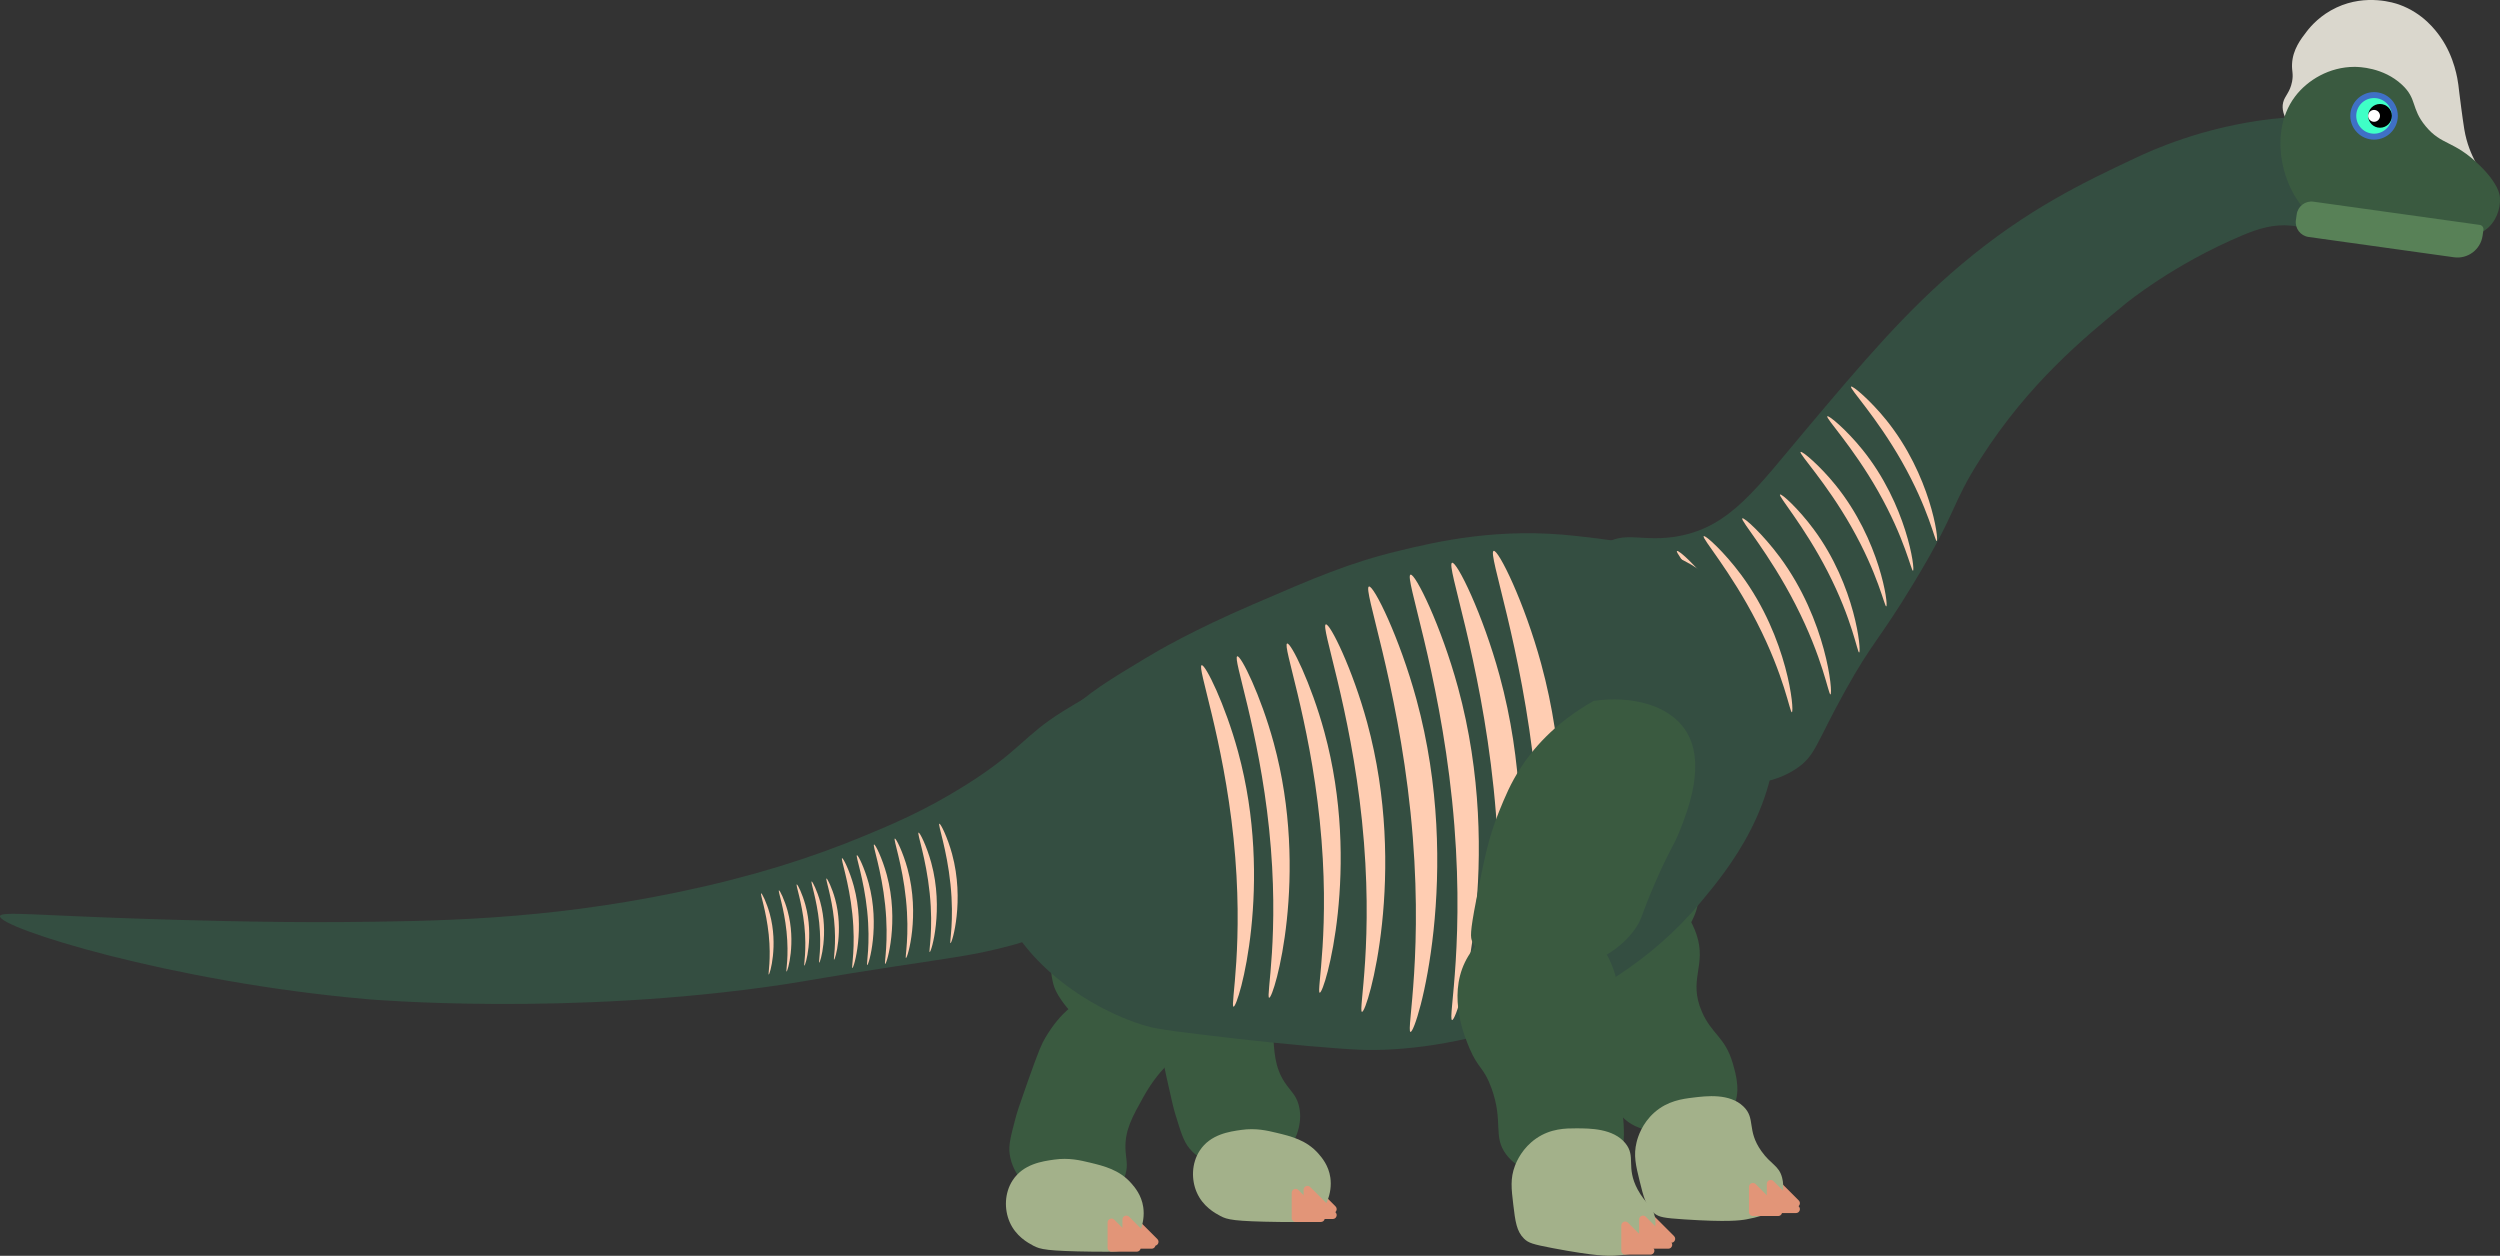 <?xml version="1.0" encoding="UTF-8"?>
<svg id="Calque_2" data-name="Calque 2" xmlns="http://www.w3.org/2000/svg" viewBox="0 0 841.92 422.91">
  <rect x="0" y="0" width="841.92" height="422.91" fill="#333333" stroke="none"/>
  <defs>
    <style>
      .cls-1 {
        fill: #a3b18a;
      }

      .cls-2 {
        fill: #fff;
      }

      .cls-3 {
        fill: #ffcdb2;
      }

      .cls-4 {
        fill: #3f70c6;
      }

      .cls-5 {
        fill: #3a5a40;
      }

      .cls-6 {
        fill: #344e41;
      }

      .cls-7 {
        fill: #3fffc6;
      }

      .cls-8 {
        fill: #e29578;
      }

      .cls-9 {
        fill: #588157;
      }

      .cls-10 {
        fill: #dad7cd;
      }
    </style>
  </defs>
  <g id="Calque_1-2" data-name="Calque 1">
    <g id="cou">
      <path class="cls-6" d="m536.51,232.67c1.59,3.46,8.85,18.28,26.11,26.11,1.98.9,25.78,11.32,42.44,0,6.42-4.37,6.45-8.34,16.32-26.11,9.28-16.72,11.19-16.68,22.85-35.91,15.57-25.68,12.49-26.29,22.85-42.44,16.26-25.35,34.31-40.18,48.96-52.23,0,0,15.99-13.14,39.17-22.85,5.51-2.31,10.47-3.8,16.32-3.26,6.54.6,7.83,3.15,13.06,3.26,7.47.16,17.35-4.79,19.59-13.06,2.63-9.75-6.75-18.99-13.06-22.85-6-3.67-12.98-4.78-26.11-3.26-23.32,2.68-40.66,10.68-45.7,13.06-17.24,8.12-36.51,17.2-58.76,35.91-18.8,15.81-33.45,33.2-52.23,55.49-16.98,20.16-25.53,32.52-42.44,35.91-12.68,2.54-18.87-2.2-26.11,3.26-11.75,8.89-10.63,32.92-3.26,48.97Z"/>
      <path class="cls-3" d="m564.75,185.57c.58-.47,6.99,5.42,12.63,13.03,15.79,21.32,17.99,46.01,17.06,46.26-.66.18-2.45-12.11-11.82-30.35-8.91-17.37-18.63-28.33-17.87-28.94Z"/>
      <path class="cls-3" d="m573.75,180.57c.58-.47,6.99,5.42,12.63,13.03,15.79,21.32,17.99,46.01,17.06,46.26-.66.18-2.45-12.11-11.82-30.35-8.91-17.37-18.63-28.33-17.87-28.94Z"/>
      <path class="cls-3" d="m586.75,174.57c.58-.47,6.99,5.42,12.63,13.03,15.79,21.32,17.99,46.01,17.06,46.26-.66.18-2.45-12.11-11.82-30.35-8.91-17.37-18.63-28.33-17.87-28.94Z"/>
      <path class="cls-3" d="m599.46,166.55c.52-.42,6.27,4.86,11.33,11.69,14.16,19.12,16.14,41.27,15.31,41.5-.59.16-2.2-10.87-10.6-27.23-8-15.58-16.72-25.41-16.04-25.96Z"/>
      <path class="cls-3" d="m606.38,152.2c.5-.44,6.47,4.59,11.81,11.2,14.96,18.51,17.86,40.55,17.04,40.81-.58.19-2.66-10.76-11.74-26.76-8.64-15.21-17.77-24.67-17.11-25.25Z"/>
      <path class="cls-3" d="m615.38,140.2c.5-.44,6.47,4.59,11.81,11.2,14.96,18.51,17.86,40.55,17.04,40.81-.58.19-2.66-10.76-11.74-26.76-8.64-15.21-17.77-24.67-17.11-25.25Z"/>
      <path class="cls-3" d="m623.38,130.2c.5-.44,6.47,4.59,11.81,11.2,14.96,18.51,17.86,40.55,17.04,40.81-.58.19-2.66-10.76-11.74-26.76-8.64-15.21-17.77-24.67-17.11-25.25Z"/>
    </g>
    <g id="queue">
      <path class="cls-6" d="m51.01,309.52c7.85.25,38.83,1.22,64,1,31.14-.28,67.68-.6,113-10,25-5.18,44.99-11.53,63-19,9.54-3.95,20.58-8.59,34-17,18.66-11.7,19.68-16.76,33-25,8.66-5.36,42.2-26.12,61-12,15.28,11.47,15.72,42.14,3,57-3.3,3.85-7.87,6.24-17,11-10.53,5.49-17.02,7.14-38,14-23.3,7.62-19.95,7.12-27,9-11.78,3.14-18.6,3.88-39,7-21.9,3.35-28.72,4.75-37,6-72.2,10.88-140,5-140,5C57.32,330.74-.65,312.36,0,308.52c.29-1.72,12.26-.22,51,1Z"/>
      <path class="cls-3" d="m316.34,277.4c.43-.14,2.77,4.62,4.29,10.19,4.25,15.6.04,30.1-.54,30.04-.41-.04,1.29-7.42,0-19.85-1.22-11.83-4.32-20.2-3.75-20.38Z"/>
      <path class="cls-3" d="m309.34,280.4c.43-.14,2.77,4.62,4.29,10.19,4.25,15.6.04,30.1-.54,30.04-.41-.04,1.29-7.42,0-19.85-1.22-11.83-4.32-20.2-3.75-20.38Z"/>
      <path class="cls-3" d="m301.34,282.4c.43-.14,2.77,4.62,4.29,10.19,4.25,15.6.04,30.1-.54,30.04-.41-.04,1.29-7.42,0-19.85-1.22-11.83-4.32-20.2-3.75-20.38Z"/>
      <path class="cls-3" d="m294.34,284.4c.43-.14,2.77,4.62,4.29,10.19,4.25,15.6.04,30.1-.54,30.04-.41-.04,1.29-7.42,0-19.85-1.22-11.83-4.32-20.2-3.75-20.38Z"/>
      <path class="cls-3" d="m288.58,288.01c.4-.13,2.55,4.25,3.95,9.38,3.91,14.35.04,27.69-.49,27.63-.38-.04,1.18-6.83,0-18.26-1.13-10.88-3.98-18.58-3.46-18.75Z"/>
      <path class="cls-3" d="m283.58,289.01c.4-.13,2.55,4.25,3.95,9.38,3.91,14.35.04,27.69-.49,27.63-.38-.04,1.18-6.83,0-18.26-1.13-10.88-3.98-18.58-3.46-18.75Z"/>
      <path class="cls-3" d="m278.32,295.84c.29-.09,1.88,3.14,2.92,6.93,2.89,10.6.03,20.46-.36,20.42-.28-.03.87-5.04,0-13.49-.84-8.04-2.95-13.73-2.56-13.86Z"/>
      <path class="cls-3" d="m273.32,296.84c.29-.09,1.88,3.14,2.92,6.93,2.89,10.6.03,20.46-.36,20.42-.28-.03.87-5.04,0-13.49-.84-8.04-2.95-13.73-2.56-13.86Z"/>
      <path class="cls-3" d="m268.32,297.84c.29-.09,1.88,3.14,2.92,6.93,2.89,10.6.03,20.46-.36,20.42-.28-.03.87-5.04,0-13.49-.84-8.04-2.95-13.73-2.56-13.86Z"/>
      <path class="cls-3" d="m262.32,299.84c.29-.09,1.88,3.14,2.92,6.93,2.89,10.6.03,20.46-.36,20.42-.28-.03.87-5.04,0-13.49-.84-8.04-2.95-13.73-2.56-13.86Z"/>
      <path class="cls-3" d="m256.32,300.84c.29-.09,1.88,3.14,2.92,6.93,2.89,10.6.03,20.46-.36,20.42-.28-.03.87-5.04,0-13.49-.84-8.04-2.95-13.73-2.56-13.86Z"/>
    </g>
    <path id="bras-g" class="cls-5" d="m540.97,236.33c-11.78,10.33-16.97,20.91-19.34,27.03-2.33,6.02-3.23,11.07-4.11,16.03-1.65,9.29-1.57,16.58-1.34,30.78.18,11.37.73,12.7,1.6,13.94,5.73,8.13,21.96,7.01,32.13,3.12,1.72-.66,15.57-6.17,20.82-19.17,1.45-3.59.75-4.05,3.13-15.85,2.48-12.28,3.6-13.56,4.54-19.17,1.22-7.27,4.12-24.49-5.29-33.6-7.23-6.97-19.97-7.54-32.14-3.11Z"/>
    <path id="avant-bras-g" class="cls-5" d="m547.23,294.78c-13.65-.87-25.71,10.78-28.31,22.61-2.83,12.83,5.77,24.51,8.3,27.95,4.36,5.92,6.13,4.97,10.26,11.3,6.64,10.16,4.04,15.59,9.96,20.51,5.31,4.42,12.3,4.13,17.02,3.93,4.65-.2,14.78-.62,18.92-7.62,3.08-5.22,1.29-11.46.18-15.3-2.59-9-7.04-9.72-10.39-17.38-4.79-10.97,1.71-15.49-1.85-26.11-2.99-8.9-12.06-19.13-24.09-19.89Z"/>
    <path id="cuisse-g" class="cls-5" d="m398.77,258.16c-11.07.78-19.43,8.92-23.21,16.47-1.36,2.72-3.26,7.63.71,33.23,4.68,30.21,9.16,35.19,11.36,37.31,1.31,1.27,9.95,9.35,22.55,8.82,13.25-.56,24.37-10.39,28.07-21.09.85-2.47,1.73-6.2-4.25-31.11-6.42-26.76-9.47-30.92-12.4-33.86-1.99-2-10.58-10.63-22.83-9.77Z"/>
    <path id="mollet-g" class="cls-5" d="m404.38,317.15c-4.06,3.27-11.11,10.02-13.4,20.11-.98,4.33-.91,8.46-.87,9.96.06,2.45.3,4.37,2.82,15.91,1.93,8.83,2.41,10.58,2.94,12.3,1.82,5.94,2.73,8.91,4.64,11.25,4.74,5.8,12.24,6.65,13.66,6.82,7.81.89,18.04-2.17,21.97-10.12.33-.67,2.75-5.76,1.19-11.34-.97-3.49-2.78-4.6-4.75-7.64-3.29-5.07-3.53-10.1-3.88-17.61-.65-13.78,3.36-15.47.69-21.62-2.31-5.32-8.04-10.32-14.92-10.74-4.74-.3-8.42,1.67-10.09,2.72Z"/>
    <path id="cuisse-d" class="cls-5" d="m392.01,254.52c-10.82-2.48-21.19,2.87-27,9-2.09,2.2-5.34,6.35-9,32-4.32,30.26-1.48,36.33,0,39,.88,1.59,6.79,11.84,19,15,12.84,3.32,26.34-2.84,33-12,1.53-2.11,3.46-5.43,5-31,1.65-27.47-.06-32.34-2-36-1.32-2.49-7.04-13.26-19-16Z"/>
    <path id="mollet-d" class="cls-5" d="m380.01,331.52c-5.17.63-14.73,2.64-22,10-3.12,3.16-5.24,6.71-6,8-1.24,2.11-2.05,3.87-6,15-3.02,8.52-3.54,10.26-4,12-1.59,6.01-2.39,9.01-2,12,.97,7.43,6.88,12.11,8,13,6.16,4.88,16.47,7.69,24,3,.64-.4,5.38-3.44,7-9,1.01-3.47.07-5.38,0-9-.11-6.05,2.34-10.44,6-17,6.73-12.05,11.02-11.37,12-18,.85-5.74-1.38-13.01-7-17-3.86-2.74-8.02-3.01-10-3Z"/>
    <g id="corps">
      <path class="cls-6" d="m471.01,185.52c-16.59,4.01-28.18,9.01-49,18-20.52,8.86-31.69,15.41-36,18-12.53,7.54-19.7,11.86-27,19-7.07,6.92-26.82,26.25-25,51,2.1,28.49,31.59,48.05,52,54,4.08,1.19,12.06,2.13,28,4,18.45,2.17,36.93,3.72,44,4,28.02,1.11,81.48-9.6,115-50,8.7-10.48,27.2-32.79,25-63-.34-4.64-2.09-28.7-21-45-13.01-11.22-27.28-12.86-46-15-26.14-3-46.77,1.8-60,5Z"/>
      <path class="cls-3" d="m503.01,185.52c1.61-.51,10.33,17.22,16,38,15.86,58.15.17,112.22-2,112-1.54-.16,4.79-27.66,0-74-4.56-44.11-16.1-75.34-14-76Z"/>
      <path class="cls-3" d="m489.01,189.52c1.61-.51,10.33,17.22,16,38,15.86,58.15.17,112.22-2,112-1.54-.16,4.79-27.66,0-74-4.56-44.11-16.1-75.34-14-76Z"/>
      <path class="cls-3" d="m475.01,193.52c1.61-.51,10.33,17.22,16,38,15.86,58.15.17,112.22-2,112-1.54-.16,4.79-27.66,0-74-4.56-44.11-16.1-75.34-14-76Z"/>
      <path class="cls-3" d="m461.01,197.52c1.61-.51,10.33,17.22,16,38,15.86,58.15.17,112.22-2,112-1.54-.16,4.79-27.66,0-74-4.56-44.11-16.1-75.34-14-76Z"/>
      <path class="cls-3" d="m446.49,210.27c1.4-.44,8.99,14.99,13.92,33.06,13.8,50.59.14,97.63-1.74,97.44-1.34-.14,4.17-24.07,0-64.38-3.97-38.38-14.01-65.54-12.18-66.12Z"/>
      <path class="cls-3" d="m433.47,216.72c1.26-.4,8.1,13.5,12.54,29.79,12.43,45.59.13,87.99-1.57,87.81-1.21-.12,3.76-21.69,0-58.02-3.57-34.58-12.62-59.06-10.97-59.58Z"/>
      <path class="cls-3" d="m416.67,221.02c1.24-.39,7.92,13.21,12.27,29.13,12.16,44.58.13,86.04-1.53,85.87-1.18-.12,3.67-21.21,0-56.73-3.51-33.82-12.36-57.76-10.74-58.27Z"/>
      <path class="cls-3" d="m404.67,224.02c1.24-.39,7.92,13.21,12.27,29.13,12.16,44.58.13,86.04-1.53,85.87-1.18-.12,3.67-21.21,0-56.73-3.51-33.82-12.36-57.76-10.74-58.27Z"/>
    </g>
    <g id="tete">
      <path class="cls-10" d="m834.89,59.52c1.34-2.64-3.28-5.83-5-16-.29-1.73-.75-5.14-1-7-.62-4.6-.83-6.73-1-8-.23-1.68-1.25-9.23-6-16-1.51-2.15-5.8-8.09-14-11-1.4-.49-10.92-3.7-21,1-5.41,2.52-8.63,6.23-10,8-2.02,2.61-4.77,6.16-5,11-.12,2.48.52,3.33,0,6-.72,3.67-2.44,4.68-3,7-1.07,4.42,3.19,9.04,5,11,4.81,5.21,11.59,8.45,36,13,19.21,3.58,23.86,3.23,25,1Z"/>
      <path class="cls-5" d="m834.89,55.52c-8.63-8.36-12.57-6.44-18-13-5.06-6.11-2.78-9.15-8-14-6.3-5.86-14.55-6-16-6-8.38,0-15.8,4.42-20,10-9.98,13.25-3.47,35.15,8,42,4.84,2.89,11.81,3.84,13,4,5.77.78,11.3.27,14,0,6.22-.61,7.14-1.51,11-1,4.2.55,4.94,1.85,9,2,2.29.08,5.84.22,9-2,3.58-2.51,5.29-7.08,5-11-.08-1.03-.49-4.7-7-11Z"/>
      <path class="cls-9" d="m826.42,86.64l-48.98-6.84c-2.73-.38-4.64-2.91-4.26-5.64l.28-1.98c.38-2.73,2.91-4.64,5.64-4.26l56,7.82c.8.11,1.35.85,1.24,1.64l-.28,1.98c-.65,4.67-4.97,7.93-9.64,7.28Z"/>
    </g>
    <path id="bras-d" class="cls-5" d="m536.72,236.03c-13.67,7.66-20.94,16.93-24.53,22.43-3.53,5.4-5.45,10.15-7.35,14.83-3.55,8.75-4.98,15.89-7.7,29.83-2.18,11.16-1.93,12.58-1.33,13.97,3.92,9.15,20.03,11.41,30.78,9.73,1.82-.29,16.52-2.8,24.35-14.43,2.16-3.21,1.57-3.81,6.35-14.85,4.97-11.5,6.33-12.52,8.42-17.81,2.71-6.86,9.12-23.1,1.8-33.97-5.62-8.34-17.97-11.54-30.79-9.73Z"/>
    <path id="avant-bras-d" class="cls-5" d="m526.12,308.62c-13.08-4.01-27.51,4.54-32.78,15.44-5.72,11.83-.06,25.18,1.6,29.11,2.87,6.77,4.81,6.25,7.37,13.37,4.1,11.42.32,16.1,4.94,22.26,4.14,5.53,11.01,6.86,15.65,7.76,4.57.89,14.52,2.82,20.17-3.03,4.21-4.36,3.9-10.85,3.72-14.84-.44-9.35-4.6-11.09-6.08-19.31-2.12-11.78,5.25-14.67,4.25-25.83-.86-9.36-7.32-21.4-18.84-24.93Z"/>
    <g id="main-d">
      <path class="cls-8" d="m562.83,418.52h-8.51c-.73,0-1.32-.59-1.32-1.32v-8.51c0-1.17,1.42-1.76,2.25-.93l8.51,8.51c.83.83.25,2.25-.93,2.25Z"/>
      <path id="main-d-2" data-name="main-d" class="cls-1" d="m530.86,379.99c-3.53,0-8.57,0-13.51,3.4-4.61,3.18-6.53,7.55-7.16,9.21-1.62,4.26-1.2,7.73-.57,13.03.68,5.67,1.08,9,3.64,11.52,1.46,1.43,2.9,1.9,9.69,3.19,14.51,2.75,18.7,2.64,20.85,2.52,7.76-.43,9.79-2.18,10.41-2.77,2.68-2.53,3.62-6.48,3.19-9.69-.57-4.24-3.19-4.79-5.87-9.78-4.1-7.64-.46-11.07-4.15-15.61-4.08-5.01-11.92-5.01-16.52-5.02Z"/>
      <path class="cls-8" d="m561.83,420.52h-8.51c-.73,0-1.32-.59-1.32-1.32v-8.51c0-1.17,1.42-1.76,2.25-.93l8.51,8.51c.83.83.25,2.25-.93,2.25Z"/>
      <path class="cls-8" d="m555.83,422.52h-8.51c-.73,0-1.32-.59-1.32-1.32v-8.51c0-1.17,1.42-1.76,2.25-.93l8.51,8.51c.83.83.25,2.25-.93,2.25Z"/>
    </g>
    <g id="pied-d">
      <path class="cls-8" d="m388.83,419.52h-8.51c-.73,0-1.32-.59-1.32-1.32v-8.51c0-1.17,1.42-1.76,2.25-.93l8.51,8.51c.83.83.25,2.25-.93,2.25Z"/>
      <path class="cls-1" d="m355.01,390.52c-4.03.57-10.42,1.47-14,7-2.76,4.26-2.84,9.74-1,14,2.06,4.77,6.08,6.98,8,8,2.3,1.22,4.45,1.8,20,2,8.18.1,9.4-.03,11-1,4.43-2.67,6.78-8.69,6-14-.59-4.04-2.85-6.69-4-8-4.03-4.6-9.27-5.86-14-7-3.26-.78-7.06-1.7-12-1Z"/>
      <path class="cls-8" d="m387.83,420.52h-8.51c-.73,0-1.32-.59-1.32-1.32v-8.51c0-1.17,1.42-1.76,2.25-.93l8.51,8.51c.83.83.25,2.25-.93,2.25Z"/>
      <path class="cls-8" d="m382.83,421.52h-8.51c-.73,0-1.32-.59-1.32-1.32v-8.51c0-1.17,1.42-1.76,2.25-.93l8.51,8.51c.83.83.25,2.25-.93,2.25Z"/>
    </g>
    <g id="pied-g">
      <path class="cls-8" d="m448.83,408.52h-8.51c-.73,0-1.32-.59-1.32-1.32v-8.51c0-1.17,1.42-1.76,2.25-.93l8.51,8.51c.83.83.25,2.25-.93,2.25Z"/>
      <path class="cls-1" d="m418.01,380.52c-4.03.57-10.42,1.47-14,7-2.76,4.26-2.84,9.74-1,14,2.06,4.77,6.08,6.98,8,8,2.3,1.22,4.45,1.8,20,2,8.18.1,9.4-.03,11-1,4.43-2.67,6.78-8.69,6-14-.59-4.04-2.85-6.69-4-8-4.03-4.6-9.27-5.86-14-7-3.26-.78-7.06-1.7-12-1Z"/>
      <path class="cls-8" d="m448.83,410.52h-8.51c-.73,0-1.32-.59-1.32-1.32v-8.51c0-1.17,1.42-1.76,2.25-.93l8.51,8.51c.83.83.25,2.25-.93,2.25Z"/>
      <path class="cls-8" d="m444.83,411.52h-8.51c-.73,0-1.32-.59-1.32-1.32v-8.51c0-1.17,1.42-1.76,2.25-.93l8.51,8.51c.83.83.25,2.25-.93,2.25Z"/>
    </g>
    <g id="pied-g-2" data-name="pied-g">
      <path class="cls-8" d="m604.83,406.52h-8.51c-.73,0-1.32-.59-1.32-1.32v-8.51c0-1.17,1.42-1.76,2.25-.93l8.51,8.51c.83.83.25,2.25-.93,2.25Z"/>
      <path class="cls-1" d="m570.14,369.64c-3.5.43-8.51,1.04-13,5.01-4.19,3.72-5.57,8.28-5.99,10.01-1.09,4.43-.26,7.82,1.01,13,1.36,5.54,2.16,8.81,5.01,11,1.62,1.24,3.11,1.54,10,1.99,14.74.97,18.88.36,21-.02,7.65-1.37,9.45-3.35,10-4.01,2.35-2.83,2.8-6.87,1.99-10-1.07-4.14-3.75-4.37-7.01-8.99-5-7.09-1.8-10.93-6.01-14.99-4.65-4.51-12.43-3.56-17-3Z"/>
      <path class="cls-8" d="m604.83,408.52h-8.51c-.73,0-1.32-.59-1.32-1.32v-8.51c0-1.17,1.42-1.76,2.25-.93l8.51,8.51c.83.83.25,2.25-.93,2.25Z"/>
      <path class="cls-8" d="m598.83,409.52h-8.51c-.73,0-1.32-.59-1.32-1.32v-8.51c0-1.17,1.42-1.76,2.25-.93l8.51,8.51c.83.83.25,2.25-.93,2.25Z"/>
    </g>
    <g>
      <circle class="cls-4" cx="799.51" cy="39.02" r="8"/>
      <circle class="cls-7" cx="799.51" cy="39.02" r="6"/>
      <circle cx="801.51" cy="39.02" r="4"/>
      <circle class="cls-2" cx="799.51" cy="39.02" r="2"/>
    </g>
  </g>
</svg>